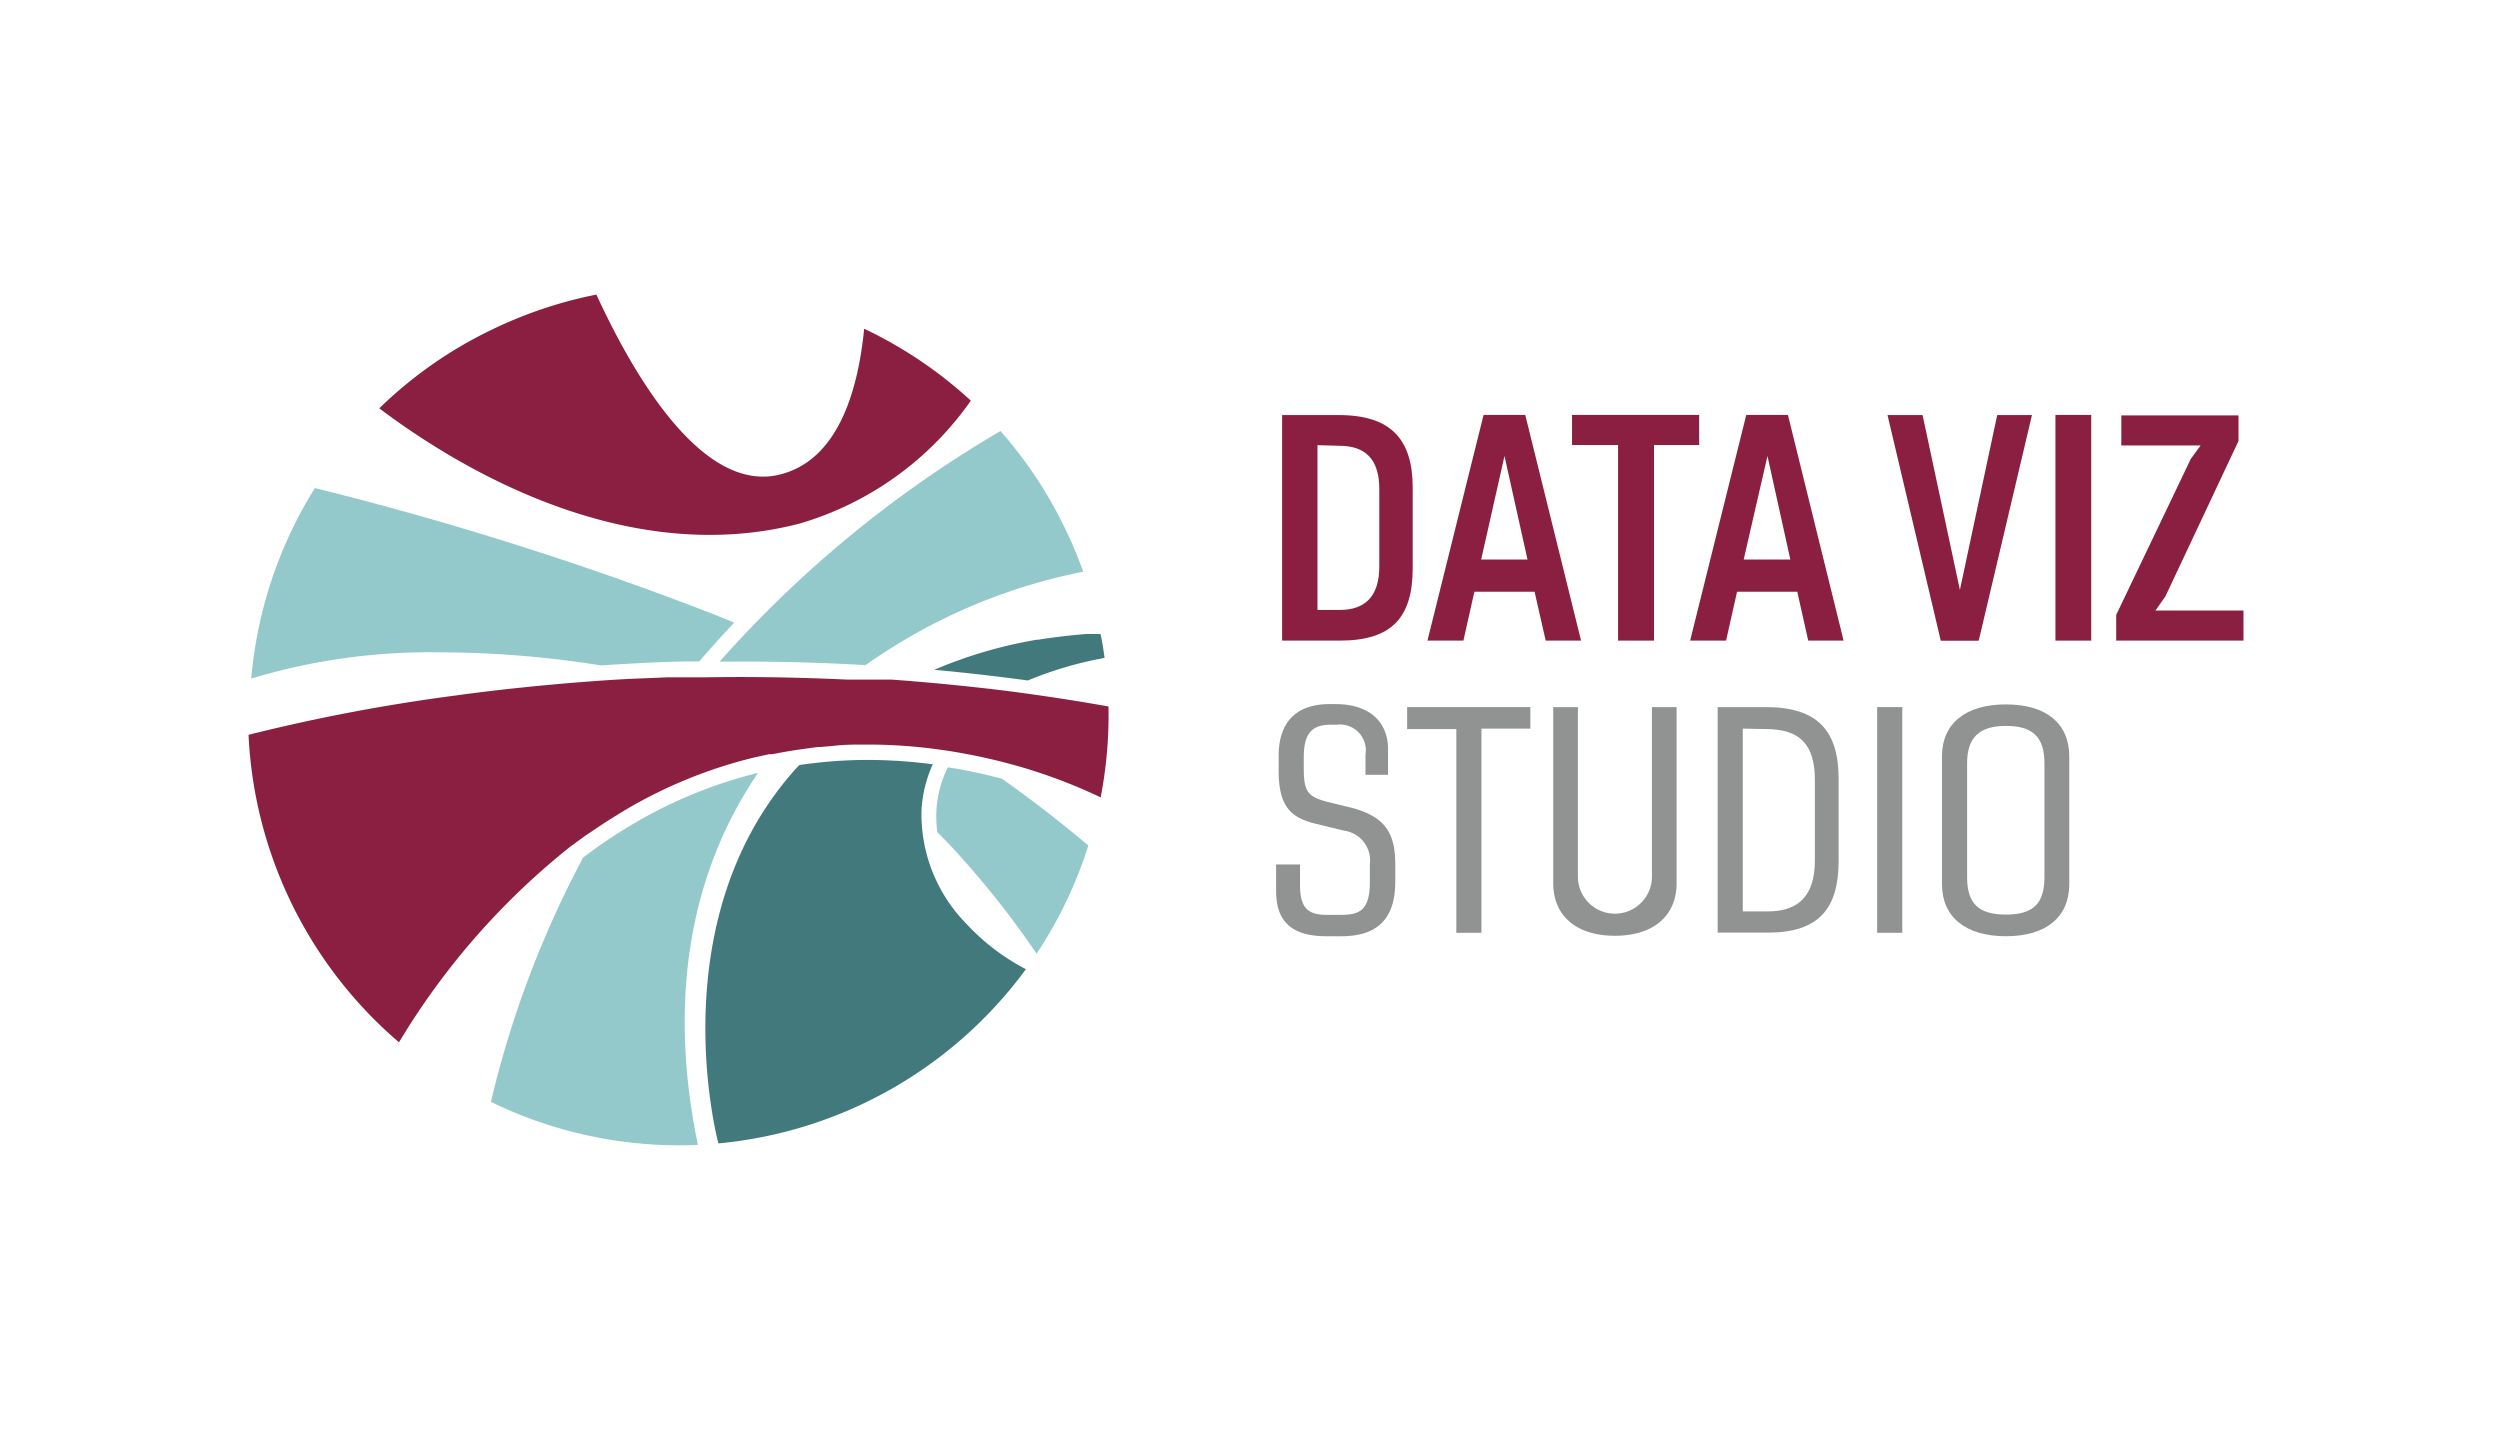 <svg xmlns="http://www.w3.org/2000/svg" viewBox="0 0 166.17 95.69"><defs><style>.a{fill:#8b1f41;}.b{fill:#41797d;}.c{fill:#94c9cb;}.d{fill:#919393;}</style></defs><title>Studios_up1803-RGB</title><path class="a" d="M73.16,53A35.41,35.41,0,0,0,67,50.74c-.42-.11-.85-.22-1.3-.32s-.85-.19-1.29-.27L63.6,50l-.54-.09-.57-.08a34.5,34.5,0,0,0-4.79-.34h-.22c-.71,0-1.42,0-2.12.09l-.81.07c-.29,0-.56.05-.84.09l-.87.12-.77.13h0l-.75.14-.2,0-1,.22a31.43,31.43,0,0,0-8.43,3.41c-.6.36-1.2.73-1.79,1.12-.33.22-.65.44-1,.67l-1,.73a48.49,48.49,0,0,0-11.38,13,28.64,28.64,0,0,1-10-20.44A121.49,121.49,0,0,1,30.2,46.24c2.82-.39,6.09-.74,9.74-1,.74-.05,1.49-.1,2.26-.13s1.43-.06,2.16-.09l1.24,0h1.34c3-.05,6.07,0,9.33.15h.18l.57,0h.17l.42,0h.21l.36,0,.54,0,.51,0q3.62.26,7.42.72l.86.11.94.13c1.72.24,3.46.51,5.23.83A29,29,0,0,1,73.16,53Z"/><path class="a" d="M64.53,26.63A21.13,21.13,0,0,1,53.15,34.8c-11.81,3.07-23.09-4-27.94-7.66A28.21,28.21,0,0,1,32.51,22a28.88,28.88,0,0,1,7.13-2.42c2.25,4.89,6.36,12.1,11.07,12.1a4.37,4.37,0,0,0,1.13-.14c3.8-.94,5.18-5.42,5.6-9.69A28.59,28.59,0,0,1,64.53,26.63Z"/><path class="b" d="M68.19,64.42A28.66,28.66,0,0,1,47.75,76c-.11-.42-3.76-14.52,4.81-24.52q.28-.33.57-.63a32.26,32.26,0,0,1,4.31-.34h.26A34.15,34.15,0,0,1,62,50.8a8.5,8.5,0,0,0-.75,3.06,10.39,10.39,0,0,0,3,7.56A14.48,14.48,0,0,0,68.19,64.42Z"/><path class="b" d="M73.42,43.73a24.72,24.72,0,0,0-5.1,1.5q-3.18-.43-6.22-.71a30.19,30.19,0,0,1,6.82-2H69c1.22-.19,2.31-.31,3.21-.38h0c.56,0,.89,0,.94,0C73.26,42.62,73.34,43.17,73.42,43.73Z"/><path class="c" d="M72,38a37.73,37.73,0,0,0-14.47,6.21c-3.39-.2-6.63-.26-9.7-.23A76.6,76.6,0,0,1,66.5,28.65,28.31,28.31,0,0,1,70.73,35,28,28,0,0,1,72,38Z"/><path class="c" d="M72.34,56.2a28.48,28.48,0,0,1-3.44,7.19,59.32,59.32,0,0,0-4.54-5.87C63.67,56.73,63,56,62.3,55.31a8.16,8.16,0,0,1-.06-1.4A7.44,7.44,0,0,1,63,51a35.43,35.43,0,0,1,3.6.76C69.1,53.53,71.06,55.12,72.34,56.2Z"/><path class="c" d="M46.39,76.1a28.57,28.57,0,0,1-13.76-2.86A67.48,67.48,0,0,1,38.76,57a32.93,32.93,0,0,1,3.45-2.31,30.72,30.72,0,0,1,8.18-3.32C45.79,58.1,44.41,66.6,46.39,76.1Z"/><path class="c" d="M48.8,41.39c-.8.84-1.57,1.7-2.32,2.57-2.29,0-4.47.14-6.54.27a68.3,68.3,0,0,0-10.6-.87A41.23,41.23,0,0,0,16.7,45.1a28.55,28.55,0,0,1,4.23-12.66A218.12,218.12,0,0,1,46.84,40.6C47.5,40.85,48.15,41.11,48.8,41.39Z"/><path class="a" d="M85.22,27.59H89c3.54,0,4.9,1.7,4.9,4.83v5.33c0,3.29-1.38,4.83-4.84,4.83H85.22Zm2.35,2V40.54h1.5c1.63,0,2.61-.87,2.61-2.89V32.52c0-2-.92-2.89-2.67-2.89Z"/><path class="a" d="M94.88,42.58l3.73-15h2.77l3.71,15h-2.35L102,39.33H98l-.73,3.25Zm3.57-5.39h3.08L100,30.31Z"/><path class="a" d="M107.55,42.58v-13h-3.06v-2h8.45v2h-3v13Z"/><path class="a" d="M112.34,42.58l3.73-15h2.77l3.7,15h-2.35l-.73-3.25h-4l-.73,3.25Zm3.56-5.39H119l-1.52-6.88Z"/><path class="a" d="M135.06,27.59l-3.54,15H129l-3.54-15h2.33l2.48,11.62,2.48-11.62Z"/><path class="a" d="M136.62,42.58v-15H139v15Z"/><path class="a" d="M145.62,30.5l.65-.89H141v-2h7.79v1.7l-4.86,10.33-.66.94h5.85v2h-8.46V40.87Z"/><path class="d" d="M92.74,58.61c0,2.54-1.27,3.62-3.58,3.62h-1c-2.15,0-3.34-.85-3.34-3V57.46h1.59v1.35c0,1.61.58,2,1.81,2h.83c1.25,0,2-.22,2-2.18V57.46a2,2,0,0,0-1.72-2.25l-1.8-.44c-1.7-.39-2.54-1.12-2.54-3.54v-1c0-2.25,1.19-3.43,3.38-3.43h.41c2.15,0,3.48,1.1,3.48,3V51.5H90.76V50.17a1.72,1.72,0,0,0-1.92-2h-.37c-1.23,0-1.81.52-1.81,2.17v.75c0,1.52.27,1.85,1.5,2.19l1.68.41c2.19.59,2.9,1.63,2.9,3.75Z"/><path class="d" d="M96.8,62V48.46H93.53V47h8.19v1.43H98.47V62Z"/><path class="d" d="M111.44,47v11.7c0,2.21-1.58,3.5-4.1,3.5s-4.1-1.29-4.1-3.5V47h1.64V58.27a2.46,2.46,0,1,0,4.92,0V47Z"/><path class="d" d="M114.17,47h3.21c3.48,0,4.83,1.62,4.83,4.77v5.45c0,3.19-1.33,4.77-4.71,4.77h-3.33Zm1.67,1.43V60.58h1.66c2,0,3.13-1,3.13-3.37V51.84c0-2.36-1-3.38-3.25-3.38Z"/><path class="d" d="M124.77,62V47h1.67V62Z"/><path class="d" d="M137.54,50.27v8.5c0,2.19-1.54,3.46-4.21,3.46s-4.25-1.27-4.25-3.46v-8.5c0-2.18,1.57-3.45,4.25-3.45S137.54,48.09,137.54,50.27Zm-6.79.46v7.58c0,1.77.79,2.48,2.58,2.48s2.56-.71,2.56-2.48V50.73c0-1.77-.81-2.48-2.56-2.48S130.75,49,130.75,50.73Z"/></svg>